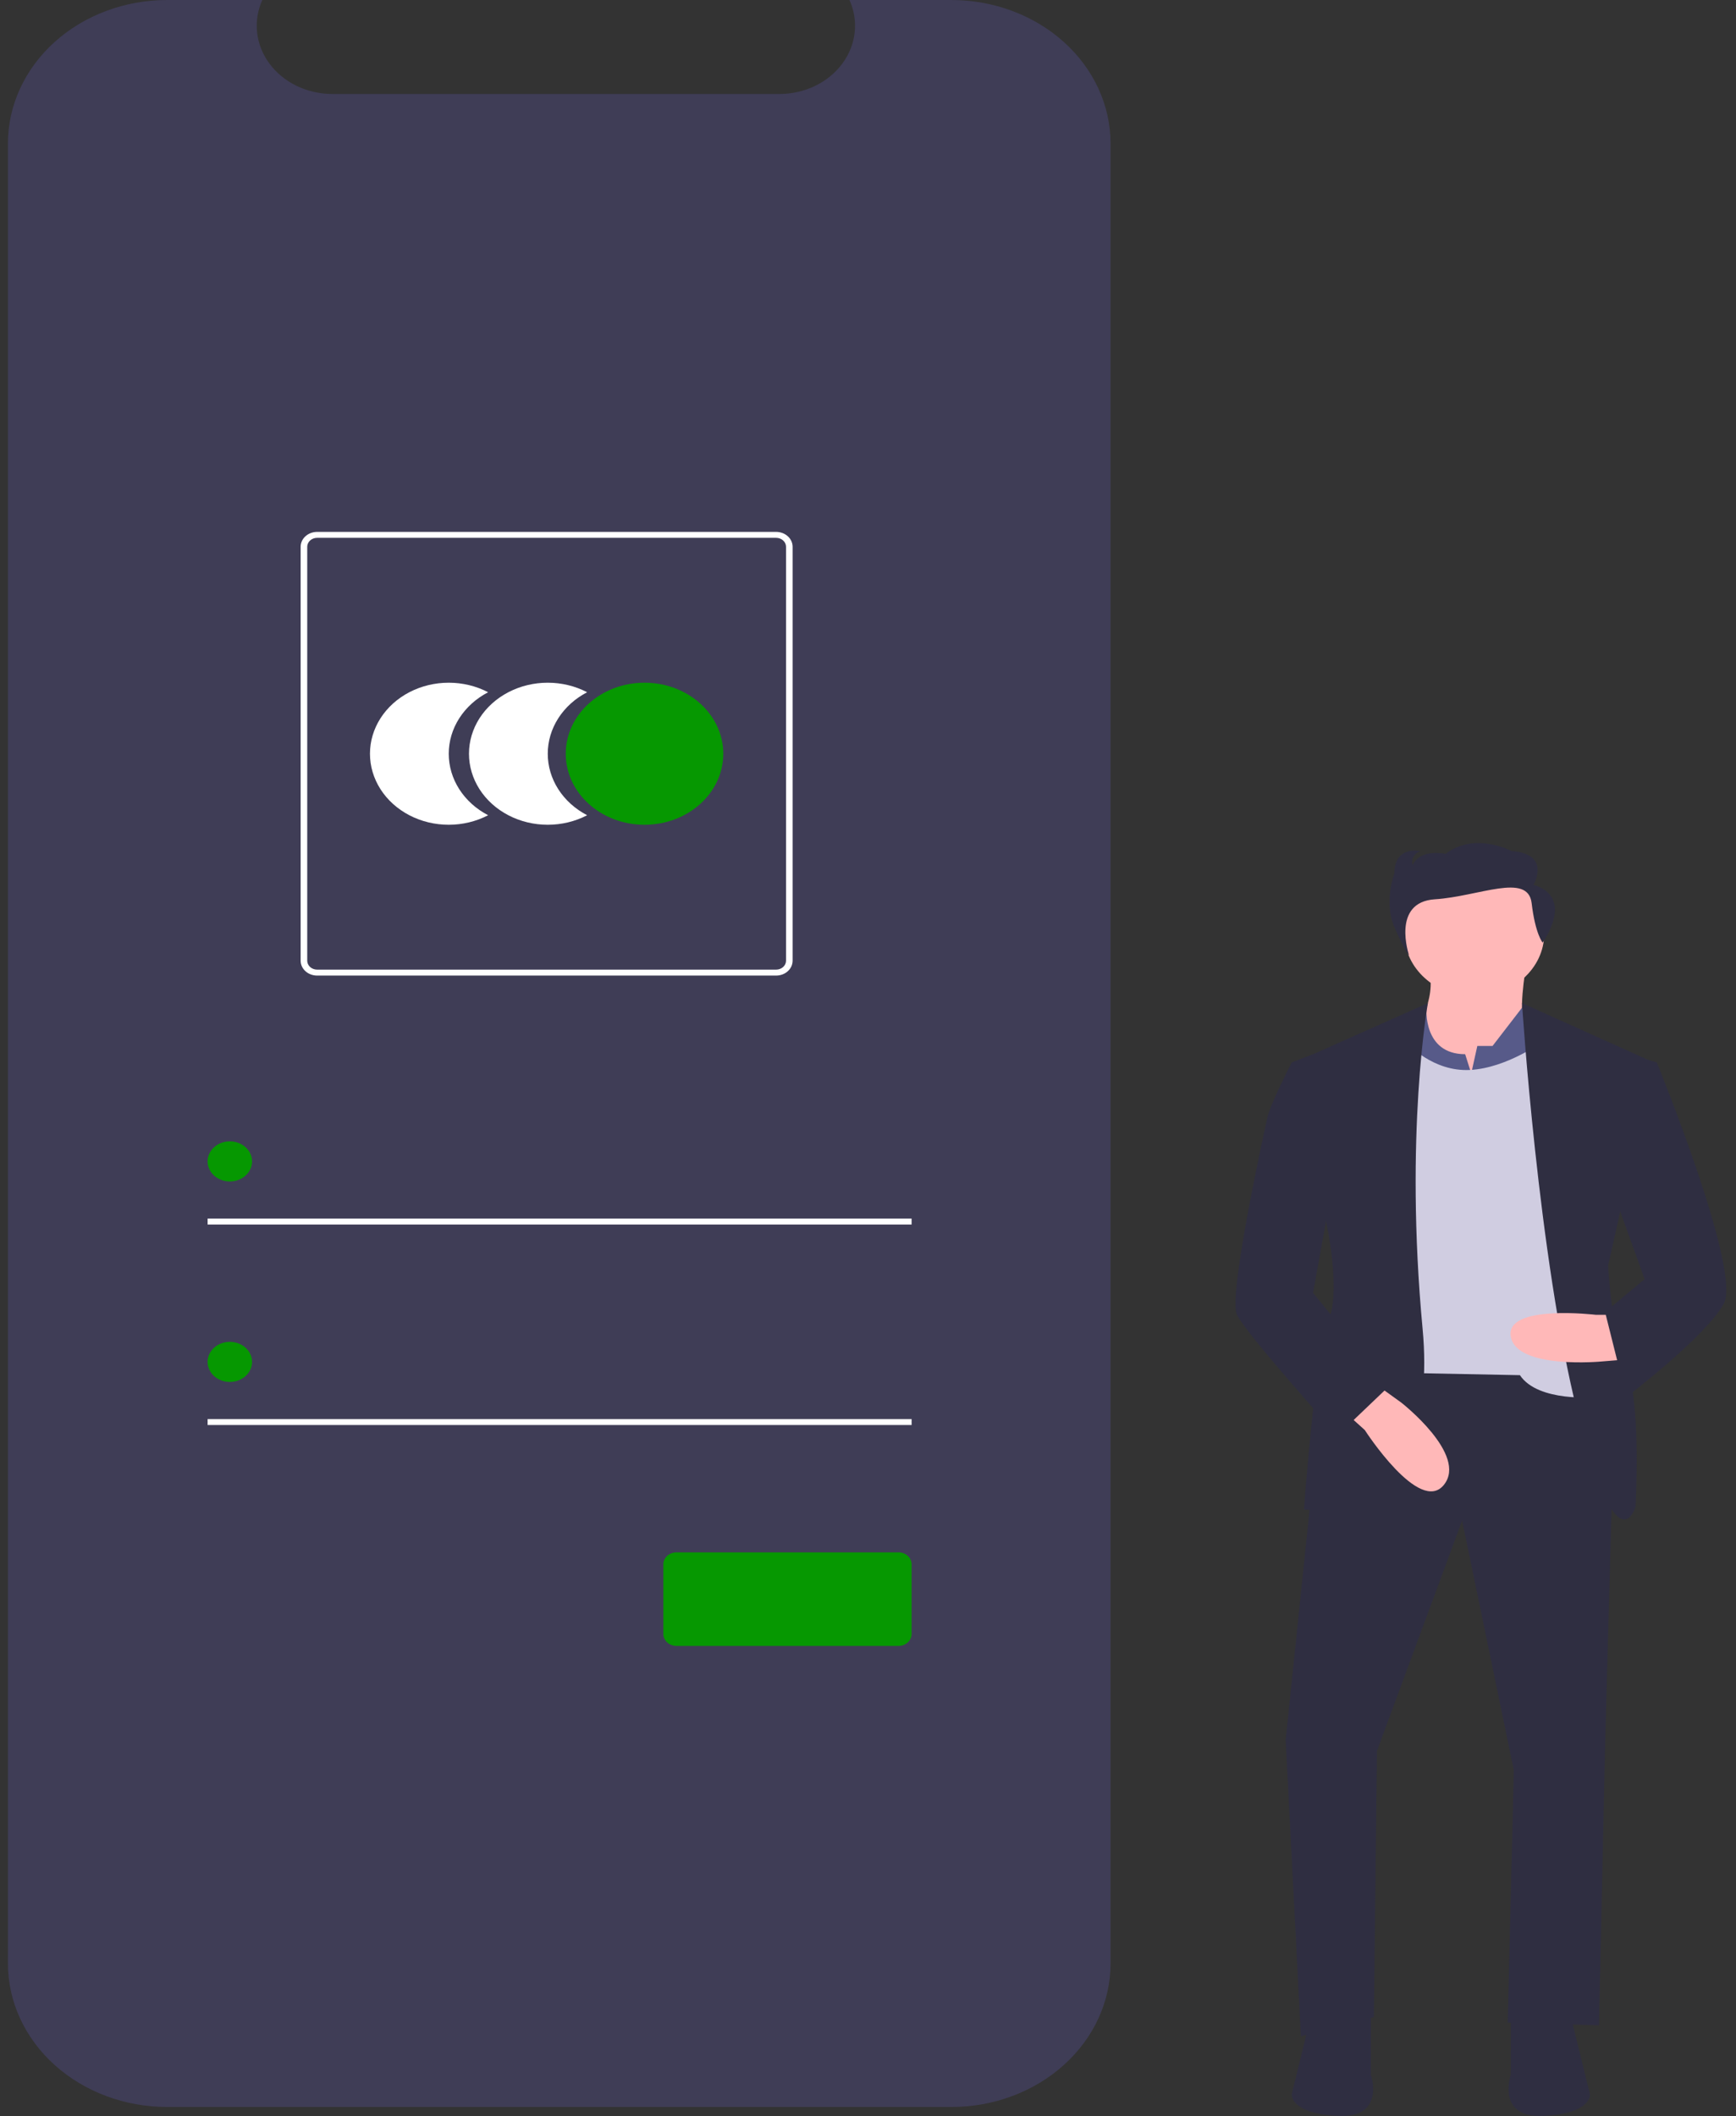 <svg width="174" height="212" viewBox="0 0 174 212" fill="none" xmlns="http://www.w3.org/2000/svg">
<rect x="0" y="0" width="174" height="212" fill="#333333" stroke="none"/>
<path d="M111.312 14.384V196.716C111.312 200.53 109.63 204.188 106.638 206.885C103.646 209.583 99.588 211.098 95.357 211.099H16.756C12.524 211.1 8.464 209.585 5.471 206.887C2.478 204.19 0.795 200.531 0.794 196.716V14.384C0.795 10.568 2.478 6.909 5.471 4.212C8.464 1.515 12.524 -0 16.756 1.14584e-07H26.291C25.823 1.038 25.645 2.164 25.772 3.278C25.9 4.393 26.329 5.462 27.022 6.392C27.715 7.322 28.651 8.084 29.748 8.612C30.844 9.139 32.068 9.416 33.311 9.417H78.124C79.367 9.416 80.59 9.139 81.686 8.612C82.783 8.084 83.719 7.322 84.412 6.392C85.106 5.462 85.535 4.393 85.662 3.278C85.79 2.164 85.612 1.038 85.143 4.65939e-06H95.357C99.588 0.001 103.646 1.516 106.638 4.214C109.63 6.911 111.312 10.569 111.312 14.384Z" fill="#3F3D56"/>
<path d="M44.978 75.517C44.978 74.268 45.342 73.04 46.035 71.959C46.728 70.877 47.725 69.979 48.925 69.355C47.725 68.73 46.364 68.401 44.978 68.4C43.592 68.4 42.23 68.729 41.03 69.353C39.83 69.978 38.833 70.876 38.14 71.958C37.447 73.04 37.082 74.267 37.082 75.517C37.082 76.766 37.447 77.993 38.14 79.075C38.833 80.157 39.83 81.055 41.03 81.68C42.23 82.305 43.592 82.633 44.978 82.633C46.364 82.633 47.725 82.303 48.925 81.678C47.725 81.054 46.728 80.156 46.035 79.075C45.342 77.993 44.978 76.766 44.978 75.517Z" fill="white"/>
<path d="M54.902 75.517C54.902 74.268 55.266 73.04 55.959 71.959C56.652 70.877 57.649 69.979 58.849 69.355C57.649 68.73 56.288 68.401 54.902 68.4C53.516 68.4 52.154 68.729 50.954 69.353C49.754 69.978 48.757 70.876 48.064 71.958C47.371 73.04 47.006 74.267 47.006 75.517C47.006 76.766 47.371 77.993 48.064 79.075C48.757 80.157 49.754 81.055 50.954 81.68C52.154 82.305 53.516 82.633 54.902 82.633C56.288 82.633 57.649 82.303 58.849 81.678C57.649 81.054 56.652 80.156 55.959 79.075C55.266 77.993 54.902 76.766 54.902 75.517Z" fill="white"/>
<path d="M64.6 82.633C68.96 82.633 72.494 79.447 72.494 75.517C72.494 71.587 68.96 68.4 64.6 68.4C60.241 68.4 56.706 71.587 56.706 75.517C56.706 79.447 60.241 82.633 64.6 82.633Z" fill="#069801"/>
<path d="M91.37 122.089H20.808V122.685H91.37V122.089Z" fill="white"/>
<path d="M23.036 118.37C24.267 118.37 25.265 117.47 25.265 116.361C25.265 115.252 24.267 114.352 23.036 114.352C21.806 114.352 20.808 115.252 20.808 116.361C20.808 117.47 21.806 118.37 23.036 118.37Z" fill="#069801"/>
<path d="M91.37 142.177H20.808V142.772H91.37V142.177Z" fill="white"/>
<path d="M23.036 138.457C24.267 138.457 25.265 137.558 25.265 136.448C25.265 135.339 24.267 134.44 23.036 134.44C21.806 134.44 20.808 135.339 20.808 136.448C20.808 137.558 21.806 138.457 23.036 138.457Z" fill="#069801"/>
<path d="M77.793 97.743H31.785C31.347 97.743 30.927 97.586 30.618 97.307C30.308 97.027 30.134 96.649 30.133 96.254V54.779C30.134 54.385 30.308 54.006 30.618 53.727C30.927 53.448 31.347 53.291 31.785 53.29H77.793C78.231 53.291 78.651 53.448 78.96 53.727C79.27 54.006 79.444 54.385 79.445 54.779V96.254C79.444 96.649 79.27 97.027 78.96 97.307C78.651 97.586 78.231 97.743 77.793 97.743ZM31.785 53.886C31.523 53.886 31.27 53.98 31.085 54.148C30.899 54.316 30.794 54.543 30.794 54.779V96.254C30.794 96.491 30.899 96.718 31.085 96.886C31.27 97.053 31.523 97.147 31.785 97.148H77.793C78.056 97.147 78.308 97.053 78.493 96.886C78.679 96.718 78.784 96.491 78.784 96.254V54.779C78.784 54.543 78.679 54.316 78.493 54.148C78.308 53.98 78.056 53.886 77.793 53.886H31.785Z" fill="white"/>
<path d="M90.049 155.531H67.809C67.079 155.531 66.488 156.065 66.488 156.723V163.714C66.488 164.372 67.079 164.905 67.809 164.905H90.049C90.778 164.905 91.37 164.372 91.37 163.714V156.723C91.37 156.065 90.778 155.531 90.049 155.531Z" fill="#069801"/>
<path d="M152.951 96.825C152.951 96.825 152.036 102.047 152.951 102.872C153.866 103.696 147.158 110.568 147.158 110.568L141.67 103.696C141.67 103.696 144.109 100.123 143.194 97.1L152.951 96.825Z" fill="#FFB8B8"/>
<path d="M132.83 136.128L128.864 174.333L130.388 204.016L137.705 202.093L138.011 175.432L146.549 152.345L151.731 177.357L151.12 202.643L160.267 202.918L160.878 174.883L161.95 135.728L132.83 136.128Z" fill="#2F2E41"/>
<path d="M151.427 201.818V207.865C151.427 207.865 149.902 212.262 154.78 211.988C159.659 211.713 159.354 209.789 159.354 209.789L157.524 202.368L151.427 201.818Z" fill="#2F2E41"/>
<path d="M137.402 201.818V207.865C137.402 207.865 138.926 212.262 134.048 211.988C129.169 211.713 129.474 209.789 129.474 209.789L131.304 202.368L137.402 201.818Z" fill="#2F2E41"/>
<path d="M147.768 99.848C151.641 99.848 154.78 97.018 154.78 93.527C154.78 90.036 151.641 87.205 147.768 87.205C143.895 87.205 140.755 90.036 140.755 93.527C140.755 97.018 143.895 99.848 147.768 99.848Z" fill="#FFB8B8"/>
<path d="M147.463 107.544L148.073 104.796H149.597L152.545 100.973L155.085 103.147L155.695 116.065H139.231L140.755 102.322L142.975 100.973C142.975 100.973 142.585 105.62 146.853 105.62L147.463 107.544Z" fill="#575A89"/>
<path d="M141.06 104.521C141.06 104.521 143.585 107.402 147.353 107.198C151.122 106.995 154.78 104.246 154.78 104.246L159.963 139.977C159.963 139.977 154.171 140.526 152.341 137.778L138.316 137.503L138.621 104.246L141.06 104.521Z" fill="#D0CDE1"/>
<path d="M143.119 100.499L129.779 106.445L133.133 123.486C133.133 123.486 134.353 129.807 133.133 132.281C131.914 134.755 130.694 151.246 130.694 151.246C130.694 151.246 144.414 152.62 142.585 133.105C140.755 113.591 143.119 100.499 143.119 100.499Z" fill="#2F2E41"/>
<path d="M134.962 141.626L136.792 143.275C136.792 143.275 142.28 151.795 144.719 148.772C147.158 145.749 140.45 140.526 140.45 140.526L137.402 138.328L134.962 141.626Z" fill="#FFB8B8"/>
<path d="M152.552 100.499L165.756 106.445L161.183 126.784C161.183 126.784 161.488 133.38 163.012 136.953C164.537 140.526 163.927 150.971 163.927 150.971C163.927 150.971 162.098 157.292 158.134 141.626C154.171 125.959 152.552 100.499 152.552 100.499Z" fill="#2F2E41"/>
<path d="M162.708 131.731H159.964C159.964 131.731 150.817 130.632 151.427 133.93C152.036 137.228 160.573 136.404 160.573 136.404L163.927 136.129L162.708 131.731Z" fill="#FFB8B8"/>
<path d="M131.609 105.62L129.474 106.445C129.474 106.445 127.34 110.568 127.035 111.942C126.73 113.316 123.072 129.807 123.986 131.731C124.901 133.655 134.048 143.825 134.048 143.825L139.231 138.877L131.609 129.532L133.743 117.714L131.609 105.62Z" fill="#2F2E41"/>
<path d="M161.183 105.895L165.217 106.202L166.061 106.445C166.061 106.445 174.598 127.334 172.769 130.632C170.94 133.93 163.012 139.977 163.012 139.977L160.878 131.456L164.842 128.158L160.878 117.164L161.183 105.895Z" fill="#2F2E41"/>
<path d="M153.701 88.652C153.701 88.652 155.535 85.549 151.499 85.267C151.499 85.267 147.83 83.292 144.895 85.549C144.895 85.549 142.326 84.985 141.593 86.678C141.593 86.678 141.226 85.831 142.326 85.267C142.326 85.267 139.758 84.703 139.758 87.524C139.758 87.524 138.657 90.345 139.758 92.884C140.859 95.423 141.226 95.705 141.226 95.705C141.226 95.705 139.417 90.382 143.82 90.1C148.223 89.818 153.15 87.383 153.517 90.486C153.884 93.59 154.618 94.436 154.618 94.436C154.618 94.436 157.92 89.922 153.701 88.652Z" fill="#2F2E41"/>
</svg>
